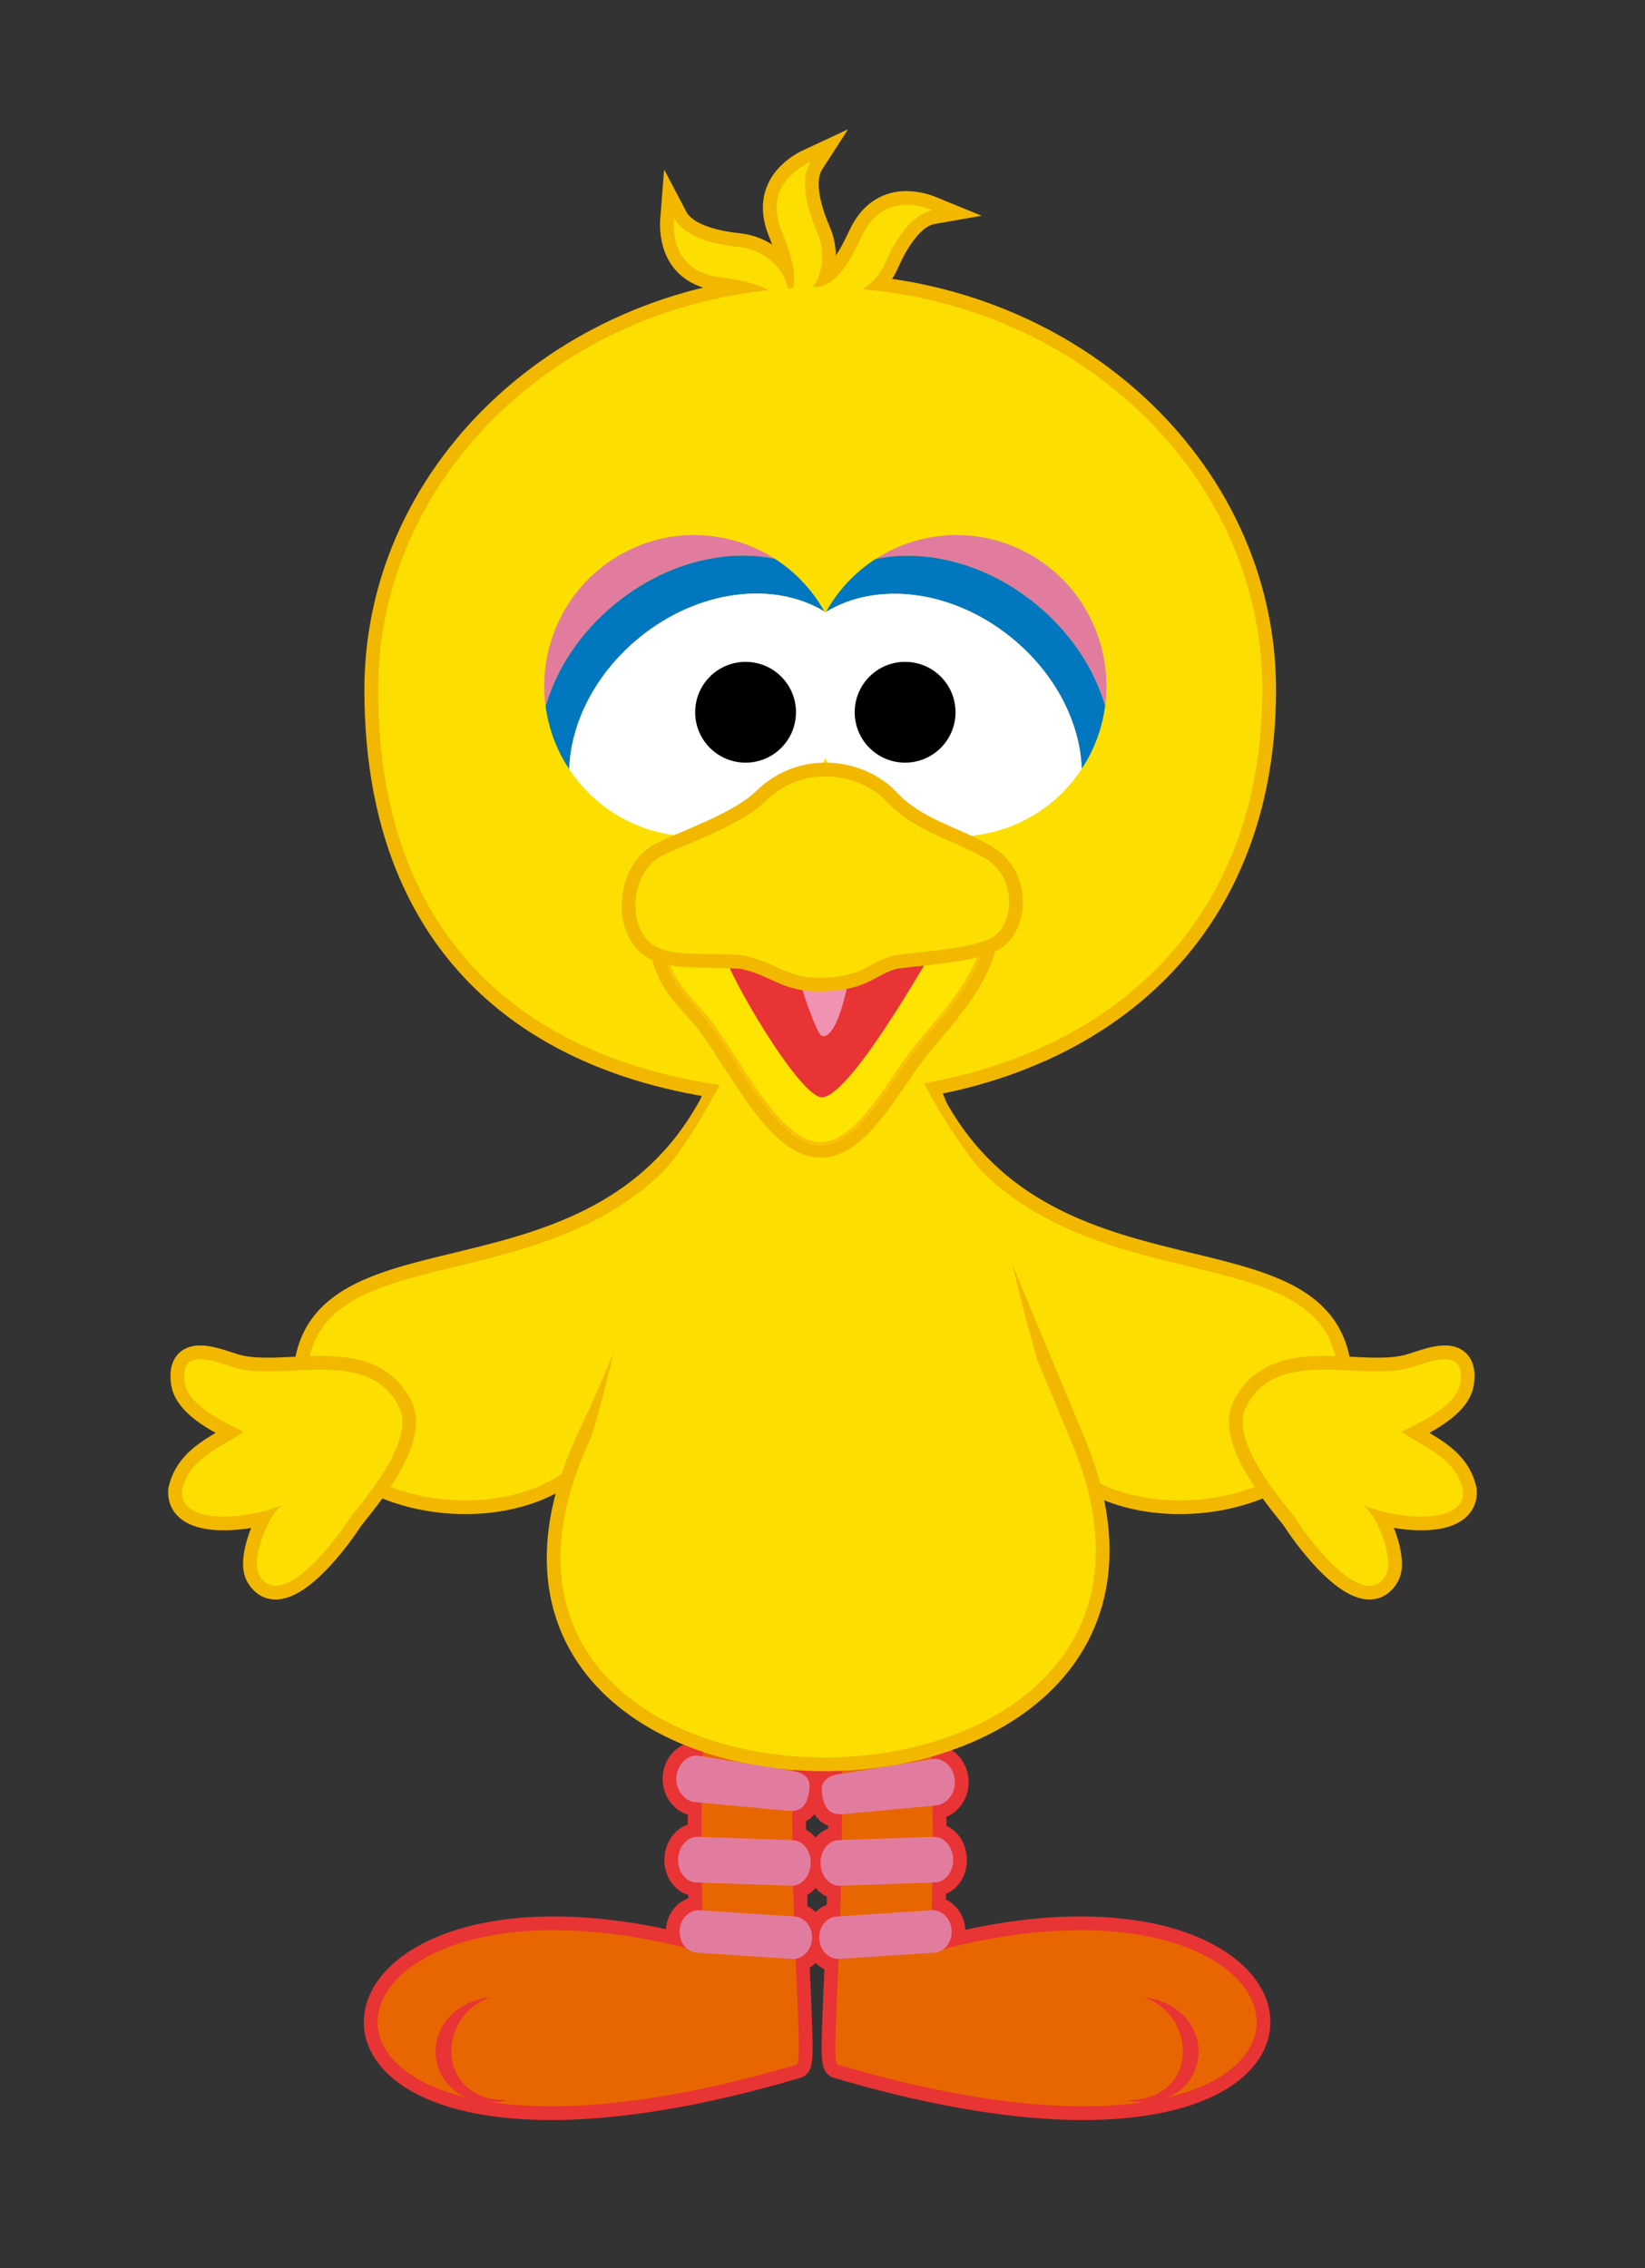 <?xml version="1.0" encoding="UTF-8" standalone="no"?>
<!-- Created with Inkscape (http://www.inkscape.org/) -->

<svg
   xmlns:dc="http://purl.org/dc/elements/1.1/"
   xmlns:cc="http://creativecommons.org/ns#"
   xmlns:rdf="http://www.w3.org/1999/02/22-rdf-syntax-ns#"
   xmlns:svg="http://www.w3.org/2000/svg"
   xmlns="http://www.w3.org/2000/svg"
   version="1.1"
   width="185"
   height="255.09"
   id="svg5071">
  <rect width="100%" height="100%" fill="#333333" stroke="none"/>
  <defs
     id="defs5073" />
  <g
     transform="translate(0,-2901.997)"
     id="layer1">
    <g
       transform="translate(-615.026,2401.835)"
       id="g1423">
      <path
         d="m 709.228,686.259 9.748,-0.715 c 1.536,14.685 0.811,33.284 0.569,34.246 48.32,-13.381 53.201,31.382 -10.317,12.573 -1.021,-0.301 1.503,-20.847 0,-46.104"
         id="path1425"
         style="fill:#ef7a00" />
      <path
         d="m 709.228,686.259 9.748,-0.715 c 1.536,14.685 0.811,33.284 0.569,34.246 48.32,-13.381 53.201,31.382 -10.317,12.573 -1.021,-0.301 1.503,-20.847 0,-46.104 z"
         id="path1427"
         style="fill:none;stroke:#e83434;stroke-width:3.094" />
      <path
         d="m 707.304,709.762 c 0.05,1.414 1.034,2.528 2.201,2.485 l 10.689,-0.372 c 1.166,-0.038 2.07,-1.22 2.021,-2.636 -0.05,-1.416 -1.032,-2.532 -2.201,-2.49 l -10.688,0.373 c -1.166,0.04 -2.074,1.223 -2.022,2.64"
         id="path1429"
         style="fill:#ef7a00" />
      <path
         d="m 707.304,709.762 c 0.05,1.414 1.034,2.528 2.201,2.485 l 10.689,-0.372 c 1.166,-0.038 2.07,-1.22 2.021,-2.636 -0.05,-1.416 -1.032,-2.532 -2.201,-2.49 l -10.688,0.373 c -1.166,0.04 -2.074,1.223 -2.022,2.64 z"
         id="path1431"
         style="fill:none;stroke:#e83434;stroke-width:3.094" />
      <path
         d="m 707.453,701.643 c 0.118,1.406 0.605,2.738 2.367,2.552 l 10.514,-0.988 c 1.168,-0.098 2.196,-1.407 2.078,-2.812 -0.116,-1.403 -1.16,-2.464 -2.356,-2.42 l -10.489,1.694 c -1.145,0.152 -2.231,0.571 -2.114,1.974"
         id="path1433"
         style="fill:#ef7a00" />
      <path
         d="m 707.453,701.643 c 0.118,1.406 0.605,2.738 2.367,2.552 l 10.514,-0.988 c 1.168,-0.098 2.196,-1.407 2.078,-2.812 -0.116,-1.403 -1.16,-2.464 -2.356,-2.42 l -10.489,1.694 c -1.145,0.152 -2.231,0.571 -2.114,1.974 z"
         id="path1435"
         style="fill:none;stroke:#e83434;stroke-width:3.094" />
      <path
         d="m 707.16,718.236 c 0.087,1.316 1.104,2.322 2.268,2.242 l 10.673,-0.706 c 1.165,-0.076 2.036,-1.206 1.949,-2.522 -0.088,-1.317 -1.101,-2.322 -2.266,-2.243 l -10.674,0.705 c -1.163,0.079 -2.037,1.208 -1.95,2.524"
         id="path1437"
         style="fill:#ef7a00" />
      <path
         d="m 707.16,718.236 c 0.087,1.316 1.104,2.322 2.268,2.242 l 10.673,-0.706 c 1.165,-0.076 2.036,-1.206 1.949,-2.522 -0.088,-1.317 -1.101,-2.322 -2.266,-2.243 l -10.674,0.705 c -1.163,0.079 -2.037,1.208 -1.95,2.524 z"
         id="path1439"
         style="fill:none;stroke:#e83434;stroke-width:3.094" />
      <path
         d="m 704.613,686.259 -9.749,-0.715 c -1.536,14.685 -0.811,33.284 -0.57,34.246 -48.319,-13.381 -53.199,31.382 10.319,12.573 1.023,-0.301 -1.506,-20.847 0,-46.104"
         id="path1441"
         style="fill:#ef7a00" />
      <path
         d="m 704.613,686.259 -9.749,-0.715 c -1.536,14.685 -0.811,33.284 -0.57,34.246 -48.319,-13.381 -53.199,31.382 10.319,12.573 1.023,-0.301 -1.506,-20.847 0,-46.104 z"
         id="path1443"
         style="fill:none;stroke:#e83434;stroke-width:3.094" />
      <path
         d="m 706.202,709.762 c -0.05,1.414 -1.033,2.528 -2.2,2.485 l -10.69,-0.372 c -1.165,-0.038 -2.072,-1.22 -2.022,-2.636 0.051,-1.416 1.037,-2.532 2.202,-2.49 l 10.692,0.373 c 1.162,0.04 2.068,1.223 2.018,2.64"
         id="path1445"
         style="fill:#ef7a00" />
      <path
         d="m 706.202,709.762 c -0.05,1.414 -1.033,2.528 -2.2,2.485 l -10.69,-0.372 c -1.165,-0.038 -2.072,-1.22 -2.022,-2.636 0.051,-1.416 1.037,-2.532 2.202,-2.49 l 10.692,0.373 c 1.162,0.04 2.068,1.223 2.018,2.64 z"
         id="path1447"
         style="fill:none;stroke:#e83434;stroke-width:3.094" />
      <path
         d="m 706.055,701.274 c -0.118,1.404 -0.606,2.739 -2.369,2.552 l -10.514,-0.989 c -1.168,-0.096 -2.195,-1.406 -2.077,-2.809 0.116,-1.407 1.159,-2.466 2.356,-2.422 l 10.489,1.694 c 1.146,0.153 2.231,0.571 2.115,1.974"
         id="path1449"
         style="fill:#ef7a00" />
      <path
         d="m 706.055,701.274 c -0.118,1.404 -0.606,2.739 -2.369,2.552 l -10.514,-0.989 c -1.168,-0.096 -2.195,-1.406 -2.077,-2.809 0.116,-1.407 1.159,-2.466 2.356,-2.422 l 10.489,1.694 c 1.146,0.153 2.231,0.571 2.115,1.974 z"
         id="path1451"
         style="fill:none;stroke:#e83434;stroke-width:3.094" />
      <path
         d="m 706.346,718.236 c -0.086,1.316 -1.101,2.322 -2.266,2.242 l -10.672,-0.706 c -1.163,-0.076 -2.038,-1.206 -1.952,-2.522 0.089,-1.317 1.102,-2.322 2.269,-2.243 l 10.674,0.705 c 1.16,0.079 2.036,1.208 1.947,2.524"
         id="path1453"
         style="fill:#ef7a00" />
      <path
         d="m 706.346,718.236 c -0.086,1.316 -1.101,2.322 -2.266,2.242 l -10.672,-0.706 c -1.163,-0.076 -2.038,-1.206 -1.952,-2.522 0.089,-1.317 1.102,-2.322 2.269,-2.243 l 10.674,0.705 c 1.16,0.079 2.036,1.208 1.947,2.524 z"
         id="path1455"
         style="fill:none;stroke:#e83434;stroke-width:3.094" />
      <path
         d="m 709.228,686.259 9.748,-0.715 c 1.536,14.685 0.811,33.284 0.569,34.246 48.32,-13.381 53.201,31.382 -10.317,12.573 -1.021,-0.301 1.503,-20.847 0,-46.104"
         id="path1457"
         style="fill:#e86601" />
      <path
         d="m 741.765,736.407 c 9.543,1.743 11.169,-10.365 1.841,-11.651 6.208,2.127 6.178,11.578 -1.72,11.601"
         id="path1459"
         style="fill:#e83434" />
      <path
         d="m 707.304,709.762 c 0.05,1.414 1.034,2.528 2.201,2.485 l 10.689,-0.372 c 1.166,-0.038 2.07,-1.22 2.021,-2.636 -0.05,-1.416 -1.032,-2.532 -2.201,-2.49 l -10.688,0.373 c -1.166,0.04 -2.074,1.223 -2.022,2.64"
         id="path1461"
         style="fill:#e27c9f" />
      <path
         d="m 707.453,701.643 c 0.118,1.406 0.605,2.738 2.367,2.552 l 10.514,-0.988 c 1.168,-0.098 2.196,-1.407 2.078,-2.812 -0.116,-1.403 -1.16,-2.464 -2.356,-2.42 l -10.489,1.694 c -1.145,0.152 -2.231,0.571 -2.114,1.974"
         id="path1463"
         style="fill:#e27c9f" />
      <path
         d="m 707.16,718.236 c 0.087,1.316 1.104,2.322 2.268,2.242 l 10.673,-0.706 c 1.165,-0.076 2.036,-1.206 1.949,-2.522 -0.088,-1.317 -1.101,-2.322 -2.266,-2.243 l -10.674,0.705 c -1.163,0.079 -2.037,1.208 -1.95,2.524"
         id="path1465"
         style="fill:#e27c9f" />
      <path
         d="m 695.155,624.519 c -13.219,24.326 -44.619,12.842 -45.604,30.333 -0.75,13.355 19.947,17.921 29.404,10.516 20.235,-15.846 19.13,-46.42 16.2,-40.849"
         id="path1467"
         style="fill:#ef7a00" />
      <path
         d="m 695.155,624.519 c -13.219,24.326 -44.619,12.842 -45.604,30.333 -0.75,13.355 19.947,17.921 29.404,10.516 20.235,-15.846 19.13,-46.42 16.2,-40.849"
         id="path1469"
         style="fill:none;stroke:#f2b800;stroke-width:3.094" />
      <path
         d="m 695.155,624.519 c -13.219,24.326 -44.619,12.842 -45.604,30.333 -0.75,13.355 19.947,17.921 29.404,10.516 20.235,-15.846 19.13,-46.42 16.2,-40.849"
         id="path1471"
         style="fill:#fcdf00" />
      <path
         d="m 659.908,658.421 c -3.452,-6.894 -12.842,-2.867 -18.369,-4.404 -1.993,-0.558 -6.369,-2.616 -5.734,1.655 0.383,2.575 4.514,4.487 6.64,5.509 -2.645,1.838 -6.109,2.93 -6.948,6.577 -0.338,4.054 7.511,3.274 11.286,1.671 -1.543,0.952 -3.577,6.061 -2.632,7.813 2.314,4.279 8.335,-3.423 10.113,-6.2 0.748,-1.169 7.666,-8.607 5.644,-12.621"
         id="path1473"
         style="fill:#ef7a00" />
      <path
         d="m 659.908,658.421 c -3.452,-6.894 -12.842,-2.867 -18.369,-4.404 -1.993,-0.558 -6.369,-2.616 -5.734,1.655 0.383,2.575 4.514,4.487 6.64,5.509 -2.645,1.838 -6.109,2.93 -6.948,6.577 -0.338,4.054 7.511,3.274 11.286,1.671 -1.543,0.952 -3.577,6.061 -2.632,7.813 2.314,4.279 8.335,-3.423 10.113,-6.2 0.748,-1.169 7.666,-8.607 5.644,-12.621"
         id="path1475"
         style="fill:none;stroke:#f2b800;stroke-width:3.094" />
      <path
         d="m 659.908,658.421 c -3.452,-6.894 -12.842,-2.867 -18.369,-4.404 -1.993,-0.558 -6.369,-2.616 -5.734,1.655 0.383,2.575 4.514,4.487 6.64,5.509 -2.645,1.838 -6.109,2.93 -6.948,6.577 -0.338,4.054 7.511,3.274 11.286,1.671 -1.543,0.952 -3.577,6.061 -2.632,7.813 2.314,4.279 8.335,-3.423 10.113,-6.2 0.748,-1.169 7.666,-8.607 5.644,-12.621"
         id="path1477"
         style="fill:#fcdf00" />
      <path
         d="m 719.901,624.519 c 13.22,24.326 44.618,12.842 45.604,30.333 0.748,13.355 -19.948,17.921 -29.404,10.516 -20.238,-15.846 -19.132,-46.42 -16.2,-40.849"
         id="path1479"
         style="fill:#ef7a00" />
      <path
         d="m 719.901,624.519 c 13.22,24.326 44.618,12.842 45.604,30.333 0.748,13.355 -19.948,17.921 -29.404,10.516 -20.238,-15.846 -19.132,-46.42 -16.2,-40.849"
         id="path1481"
         style="fill:none;stroke:#f2b800;stroke-width:3.094" />
      <path
         d="m 719.901,624.519 c 13.22,24.326 44.618,12.842 45.604,30.333 0.748,13.355 -19.948,17.921 -29.404,10.516 -20.238,-15.846 -19.132,-46.42 -16.2,-40.849"
         id="path1483"
         style="fill:#fcdf00" />
      <path
         d="m 755.146,658.421 c 3.454,-6.894 12.843,-2.867 18.369,-4.404 1.994,-0.558 6.372,-2.616 5.734,1.655 -0.383,2.575 -4.514,4.487 -6.64,5.509 2.646,1.838 6.111,2.93 6.945,6.577 0.343,4.054 -7.508,3.274 -11.282,1.671 1.542,0.952 3.578,6.061 2.63,7.813 -2.313,4.279 -8.335,-3.423 -10.113,-6.2 -0.746,-1.169 -7.666,-8.607 -5.643,-12.621"
         id="path1485"
         style="fill:#ef7a00" />
      <path
         d="m 755.146,658.421 c 3.454,-6.894 12.843,-2.867 18.369,-4.404 1.994,-0.558 6.372,-2.616 5.734,1.655 -0.383,2.575 -4.514,4.487 -6.64,5.509 2.646,1.838 6.111,2.93 6.945,6.577 0.343,4.054 -7.508,3.274 -11.282,1.671 1.542,0.952 3.578,6.061 2.63,7.813 -2.313,4.279 -8.335,-3.423 -10.113,-6.2 -0.746,-1.169 -7.666,-8.607 -5.643,-12.621"
         id="path1487"
         style="fill:none;stroke:#f2b800;stroke-width:3.094" />
      <path
         d="m 755.146,658.421 c 3.454,-6.894 12.843,-2.867 18.369,-4.404 1.994,-0.558 6.372,-2.616 5.734,1.655 -0.383,2.575 -4.514,4.487 -6.64,5.509 2.646,1.838 6.111,2.93 6.945,6.577 0.343,4.054 -7.508,3.274 -11.282,1.671 1.542,0.952 3.578,6.061 2.63,7.813 -2.313,4.279 -8.335,-3.423 -10.113,-6.2 -0.746,-1.169 -7.666,-8.607 -5.643,-12.621"
         id="path1489"
         style="fill:#fcdf00" />
      <path
         d="m 704.613,686.259 -9.749,-0.715 c -1.536,14.685 -0.811,33.284 -0.57,34.246 -48.319,-13.381 -53.199,31.382 10.319,12.573 1.023,-0.301 -1.506,-20.847 0,-46.104"
         id="path1491"
         style="fill:#e86601" />
      <path
         d="m 706.202,709.762 c -0.05,1.414 -1.033,2.528 -2.2,2.485 l -10.69,-0.372 c -1.165,-0.038 -2.072,-1.22 -2.022,-2.636 0.051,-1.416 1.037,-2.532 2.202,-2.49 l 10.692,0.373 c 1.162,0.04 2.068,1.223 2.018,2.64"
         id="path1493"
         style="fill:#e27c9f" />
      <path
         d="m 681.512,661.809 c 12.663,-26.8 14.956,-48.523 19.838,-50.066 8.051,-2.542 12.953,-2.328 14.209,1.18 2.928,8.185 6.019,16.087 19.991,49.479 19.848,47.432 -76.619,47.196 -54.038,-0.593"
         id="path1495"
         style="fill:#ef7a00" />
      <path
         d="m 681.512,661.809 c 12.663,-26.8 14.956,-48.523 19.838,-50.066 8.051,-2.542 12.953,-2.328 14.209,1.18 2.928,8.185 6.019,16.087 19.991,49.479 19.848,47.432 -76.619,47.196 -54.038,-0.593 z"
         id="path1497"
         style="fill:none;stroke:#f2b800;stroke-width:3.094" />
      <path
         d="m 703.139,534.903 c -0.449,-2.93 -6.057,-3.381 -7.411,-3.597 -4.61,-0.729 -5.069,-4.494 -4.898,-6.625 1.276,2.434 5.353,3.053 7.245,3.258 4.084,0.442 6.736,4.325 5.053,7.017"
         id="path1499"
         style="fill:#ef7a00" />
      <path
         d="m 703.139,534.903 c -0.449,-2.93 -6.057,-3.381 -7.411,-3.597 -4.61,-0.729 -5.069,-4.494 -4.898,-6.625 1.276,2.434 5.353,3.053 7.245,3.258 4.084,0.442 6.736,4.325 5.053,7.017"
         id="path1501"
         style="fill:none;stroke:#f2b800;stroke-width:3.094" />
      <path
         d="m 703.346,534.108 c 2.332,-1.831 -0.034,-6.937 -0.516,-8.222 -1.629,-4.374 1.423,-6.622 3.363,-7.523 -1.492,2.307 -0.025,6.159 0.726,7.91 1.623,3.774 -0.451,7.993 -3.624,7.847"
         id="path1503"
         style="fill:#ef7a00" />
      <path
         d="m 703.346,534.108 c 2.332,-1.831 -0.034,-6.937 -0.516,-8.222 -1.629,-4.374 1.423,-6.622 3.363,-7.523 -1.492,2.307 -0.025,6.159 0.726,7.91 1.623,3.774 -0.451,7.993 -3.624,7.847"
         id="path1505"
         style="fill:none;stroke:#f2b800;stroke-width:3.094" />
      <path
         d="m 706.394,532.421 c 2.929,0.47 5.07,-4.732 5.688,-5.956 2.104,-4.167 5.827,-3.456 7.806,-2.642 -2.706,0.473 -4.541,4.164 -5.315,5.906 -1.668,3.75 -6.174,5.092 -8.225,2.665"
         id="path1507"
         style="fill:#ef7a00" />
      <path
         d="m 706.394,532.421 c 2.929,0.47 5.07,-4.732 5.688,-5.956 2.104,-4.167 5.827,-3.456 7.806,-2.642 -2.706,0.473 -4.541,4.164 -5.315,5.906 -1.668,3.75 -6.174,5.092 -8.225,2.665"
         id="path1509"
         style="fill:none;stroke:#f2b800;stroke-width:3.094" />
      <path
         d="m 756.985,577.73 c 0,29.898 -22.257,45.234 -49.716,45.234 -27.457,0 -49.716,-12.748 -49.716,-45.234 0,-24.982 22.259,-45.233 49.716,-45.233 27.46,0 49.716,20.251 49.716,45.233 z"
         id="path1511"
         style="fill:none;stroke:#f2b800;stroke-width:3.094" />
      <path
         d="m 681.512,661.809 c 12.663,-26.8 14.956,-48.523 19.838,-50.066 8.051,-2.542 12.953,-2.328 14.209,1.18 2.928,8.185 6.019,16.087 19.991,49.479 19.848,47.432 -76.619,47.196 -54.038,-0.593"
         id="path1513"
         style="fill:#fcdf00" />
      <path
         d="m 756.985,577.73 c 0,29.898 -22.257,45.234 -49.716,45.234 -27.457,0 -49.716,-12.748 -49.716,-45.234 0,-24.982 22.259,-45.233 49.716,-45.233 27.46,0 49.716,20.251 49.716,45.233"
         id="path1515"
         style="fill:#fcdf00" />
      <path
         d="m 703.139,534.903 c -0.449,-2.93 -6.057,-3.381 -7.411,-3.597 -4.61,-0.729 -5.069,-4.494 -4.898,-6.625 1.276,2.434 5.353,3.053 7.245,3.258 4.084,0.442 6.736,4.325 5.053,7.017"
         id="path1517"
         style="fill:#fcdf00" />
      <path
         d="m 703.346,534.108 c 2.332,-1.831 -0.034,-6.937 -0.516,-8.222 -1.629,-4.374 1.423,-6.622 3.363,-7.523 -1.492,2.307 -0.025,6.159 0.726,7.91 1.623,3.774 -0.451,7.993 -3.624,7.847"
         id="path1519"
         style="fill:#fcdf00" />
      <path
         d="m 706.394,532.421 c 2.929,0.47 5.07,-4.732 5.688,-5.956 2.104,-4.167 5.827,-3.456 7.806,-2.642 -2.706,0.473 -4.541,4.164 -5.315,5.906 -1.668,3.75 -6.174,5.092 -8.225,2.665"
         id="path1521"
         style="fill:#fcdf00" />
      <path
         d="m 702.148,562.998 c -1.306,-0.833 -2.729,-1.497 -4.252,-1.953 -4.307,-1.287 -8.86,-0.814 -12.816,1.337 -6.353,3.451 -9.618,10.435 -8.694,17.23 1.217,-4.227 3.916,-8.379 7.919,-11.619 5.538,-4.481 12.232,-6.145 17.843,-4.995"
         id="path1523"
         style="fill:#e27c9f" />
      <path
         d="m 686.954,571.859 c 6.644,-5.404 15.117,-6.376 20.798,-2.913 -1.377,-2.452 -3.296,-4.477 -5.604,-5.948 -5.611,-1.15 -12.306,0.514 -17.844,4.995 -4.003,3.24 -6.702,7.393 -7.919,11.619 0.263,1.957 0.873,3.903 1.861,5.742 0.245,0.455 0.516,0.893 0.797,1.318 0.166,-5.192 2.938,-10.766 7.911,-14.813"
         id="path1525"
         style="fill:#0077bf" />
      <path
         d="m 688.273,593.539 c 4.305,1.283 8.859,0.808 12.814,-1.339 8.187,-4.446 11.249,-14.751 6.835,-22.972 -0.056,-0.099 -0.117,-0.187 -0.17,-0.282 -5.682,-3.463 -14.155,-2.491 -20.799,2.913 -4.973,4.047 -7.744,9.621 -7.909,14.813 2.177,3.307 5.402,5.723 9.229,6.867"
         id="path1527"
         style="fill:#ffffff" />
      <path
         d="m 713.498,563.027 c 1.304,-0.836 2.721,-1.508 4.248,-1.966 4.301,-1.302 8.856,-0.842 12.819,1.295 6.363,3.429 9.653,10.401 8.752,17.2 -1.231,-4.22 -3.947,-8.366 -7.958,-11.593 -5.554,-4.462 -12.256,-6.106 -17.861,-4.936"
         id="path1529"
         style="fill:#e27c9f" />
      <path
         d="m 728.719,571.839 c -6.659,-5.382 -15.136,-6.327 -20.804,-2.846 1.37,-2.454 3.282,-4.487 5.583,-5.966 5.604,-1.17 12.307,0.474 17.861,4.937 4.011,3.227 6.727,7.373 7.958,11.593 -0.259,1.96 -0.862,3.905 -1.846,5.75 -0.242,0.456 -0.514,0.894 -0.794,1.321 -0.178,-5.19 -2.97,-10.759 -7.958,-14.789"
         id="path1531"
         style="fill:#0077bf" />
      <path
         d="m 727.475,593.523 c -4.304,1.297 -8.857,0.838 -12.818,-1.3 -8.201,-4.417 -11.3,-14.712 -6.911,-22.945 0.054,-0.1 0.116,-0.188 0.17,-0.285 5.668,-3.481 14.145,-2.536 20.804,2.846 4.988,4.03 7.78,9.599 7.959,14.788 -2.164,3.315 -5.38,5.738 -9.204,6.896"
         id="path1533"
         style="fill:#ffffff" />
      <path
         d="m 704.544,580.266 c 0,3.134 -2.537,5.671 -5.669,5.671 -3.128,0 -5.668,-2.537 -5.668,-5.671 0,-3.13 2.54,-5.666 5.668,-5.666 3.132,0 5.669,2.536 5.669,5.666"
         id="path1535" />
      <path
         d="m 722.487,580.266 c 0,3.134 -2.541,5.671 -5.671,5.671 -3.129,0 -5.668,-2.537 -5.668,-5.671 0,-3.13 2.539,-5.666 5.668,-5.666 3.13,0 5.671,2.536 5.671,5.666"
         id="path1537" />
      <path
         d="m 719.521,616.126 c 2.252,-2.69 4.929,-5.841 5.946,-9.372 1.174,-4.071 0.459,-7.893 -2.32,-8.41 -2.01,-0.38 -4.342,1.678 -6.391,2.003 -6.257,0.986 -12.497,-1.246 -18.757,-0.628 -2.62,0.26 -10.07,-0.602 -8.231,7.582 0.807,3.6 2.965,5.174 4.64,7.238 3.825,4.749 8.293,14.9 13.389,14.241 3.8,-0.493 6.923,-6.495 9.881,-10.387 0.538,-0.714 1.171,-1.473 1.843,-2.267"
         id="path1539"
         style="fill:#ef7a00" />
      <path
         d="m 719.521,616.126 c 2.252,-2.69 4.929,-5.841 5.946,-9.372 1.174,-4.071 0.459,-7.893 -2.32,-8.41 -2.01,-0.38 -4.342,1.678 -6.391,2.003 -6.257,0.986 -12.497,-1.246 -18.757,-0.628 -2.62,0.26 -10.07,-0.602 -8.231,7.582 0.807,3.6 2.965,5.174 4.64,7.238 3.825,4.749 8.293,14.9 13.389,14.241 3.8,-0.493 6.923,-6.495 9.881,-10.387 0.538,-0.714 1.171,-1.473 1.843,-2.267 z"
         id="path1541"
         style="fill:none;stroke:#f2b800;stroke-width:3.094" />
      <path
         d="m 719.521,616.126 c 2.252,-2.69 4.929,-5.841 5.946,-9.372 1.174,-4.071 0.459,-7.893 -2.32,-8.41 -2.01,-0.38 -4.342,1.678 -6.391,2.003 -6.257,0.986 -12.497,-1.246 -18.757,-0.628 -2.62,0.26 -10.07,-0.602 -8.231,7.582 0.807,3.6 2.965,5.174 4.64,7.238 3.825,4.749 8.293,14.9 13.389,14.241 3.8,-0.493 6.923,-6.495 9.881,-10.387 0.538,-0.714 1.171,-1.473 1.843,-2.267"
         id="path1543"
         style="fill:#fee400" />
      <path
         d="m 719.521,616.126 c 2.252,-2.69 4.929,-5.841 5.946,-9.372 1.174,-4.071 0.459,-7.893 -2.32,-8.41 -2.01,-0.38 -4.342,1.678 -6.391,2.003 -6.257,0.986 -12.497,-1.246 -18.757,-0.628 -2.62,0.26 -10.07,-0.602 -8.231,7.582 0.807,3.6 2.965,5.174 4.64,7.238 3.825,4.749 8.293,14.9 13.389,14.241 3.8,-0.493 6.923,-6.495 9.881,-10.387 0.538,-0.714 1.171,-1.473 1.843,-2.267 z"
         id="path1545"
         style="fill:none;stroke:#fac109;stroke-width:0.397" />
      <path
         d="m 696.347,607.241 c 1.007,3.305 8.31,15.666 10.905,16.304 2.891,0.705 11.67,-14.83 12.727,-16.515"
         id="path1547"
         style="fill:#e83434" />
      <path
         d="m 704.359,607.98 c -0.056,0.864 2.387,8.47 3.085,8.683 2.003,0.614 3.521,-8.218 3.423,-9.399"
         id="path1549"
         style="fill:#f092b1" />
      <path
         d="m 681.255,662.534 c 0,0 3.091,-8.53 6.203,-28.517 0,0 2.665,-1.967 5.679,-6.891 1.132,-1.848 1.896,-3.288 3.035,-5.267 l 7.233,36.796 -22.15,3.879 z"
         id="path1551"
         style="fill:#fcdf00" />
      <path
         d="m 734.595,660.602 c 0,0 -2.048,-0.952 -7.756,-27.222 0,0 -3.366,-2.854 -8.051,-11.632 l -6.01,36.908 21.817,1.946 z"
         id="path1553"
         style="fill:#fcdf00" />
      <path
         d="m 706.055,701.274 c -0.118,1.404 -0.606,2.739 -2.369,2.552 l -10.514,-0.989 c -1.168,-0.096 -2.195,-1.406 -2.077,-2.809 0.116,-1.407 1.159,-2.466 2.356,-2.422 l 10.489,1.694 c 1.146,0.153 2.231,0.571 2.115,1.974"
         id="path1555"
         style="fill:#e27c9f" />
      <path
         d="m 706.346,718.236 c -0.086,1.316 -1.101,2.322 -2.266,2.242 l -10.672,-0.706 c -1.163,-0.076 -2.038,-1.206 -1.952,-2.522 0.089,-1.317 1.102,-2.322 2.269,-2.243 l 10.674,0.705 c 1.16,0.079 2.036,1.208 1.947,2.524"
         id="path1557"
         style="fill:#e27c9f" />
      <path
         d="m 725.719,596.643 c -3.659,-2.131 -7.8,-2.918 -11.023,-6.359 -2.898,-3.09 -9.19,-4.338 -13.599,0 -2.721,2.675 -8.773,4.717 -11.577,6.106 -3.785,1.878 -4.058,8.604 -0.643,10.277 2.22,1.09 5.456,0.615 9.692,0.927 3.812,0.8 4.862,2.592 8.729,2.528 5.053,-0.087 5.237,-1.792 8.433,-2.551 4.126,-0.502 8.513,-0.77 10.771,-1.915 2.493,-1.268 3.121,-6.738 -0.783,-9.013"
         id="path1559"
         style="fill:#ef7a00" />
      <path
         d="m 725.719,596.643 c -3.659,-2.131 -7.8,-2.918 -11.023,-6.359 -2.898,-3.09 -9.19,-4.338 -13.599,0 -2.721,2.675 -8.773,4.717 -11.577,6.106 -3.785,1.878 -4.058,8.604 -0.643,10.277 2.22,1.09 5.456,0.615 9.692,0.927 3.812,0.8 4.862,2.592 8.729,2.528 5.053,-0.087 5.237,-1.792 8.433,-2.551 4.126,-0.502 8.513,-0.77 10.771,-1.915 2.493,-1.268 3.121,-6.738 -0.783,-9.013 z"
         id="path1561"
         style="fill:none;stroke:#f2b800;stroke-width:3.094" />
      <path
         d="m 725.719,596.643 c -3.659,-2.131 -7.8,-2.918 -11.023,-6.359 -2.898,-3.09 -9.19,-4.338 -13.599,0 -2.721,2.675 -8.773,4.717 -11.577,6.106 -3.785,1.878 -4.058,8.604 -0.643,10.277 2.22,1.09 5.456,0.615 9.692,0.927 3.812,0.8 4.862,2.592 8.729,2.528 5.053,-0.087 5.237,-1.792 8.433,-2.551 4.126,-0.502 8.513,-0.77 10.771,-1.915 2.493,-1.268 3.121,-6.738 -0.783,-9.013"
         id="path1563"
         style="fill:#fcdf00" />
      <path
         d="m 672.075,736.407 c -9.542,1.743 -11.17,-10.365 -1.842,-11.651 -6.21,2.127 -6.176,11.578 1.722,11.601"
         id="path1565"
         style="fill:#e83434" />
    </g>
  </g>
</svg>
